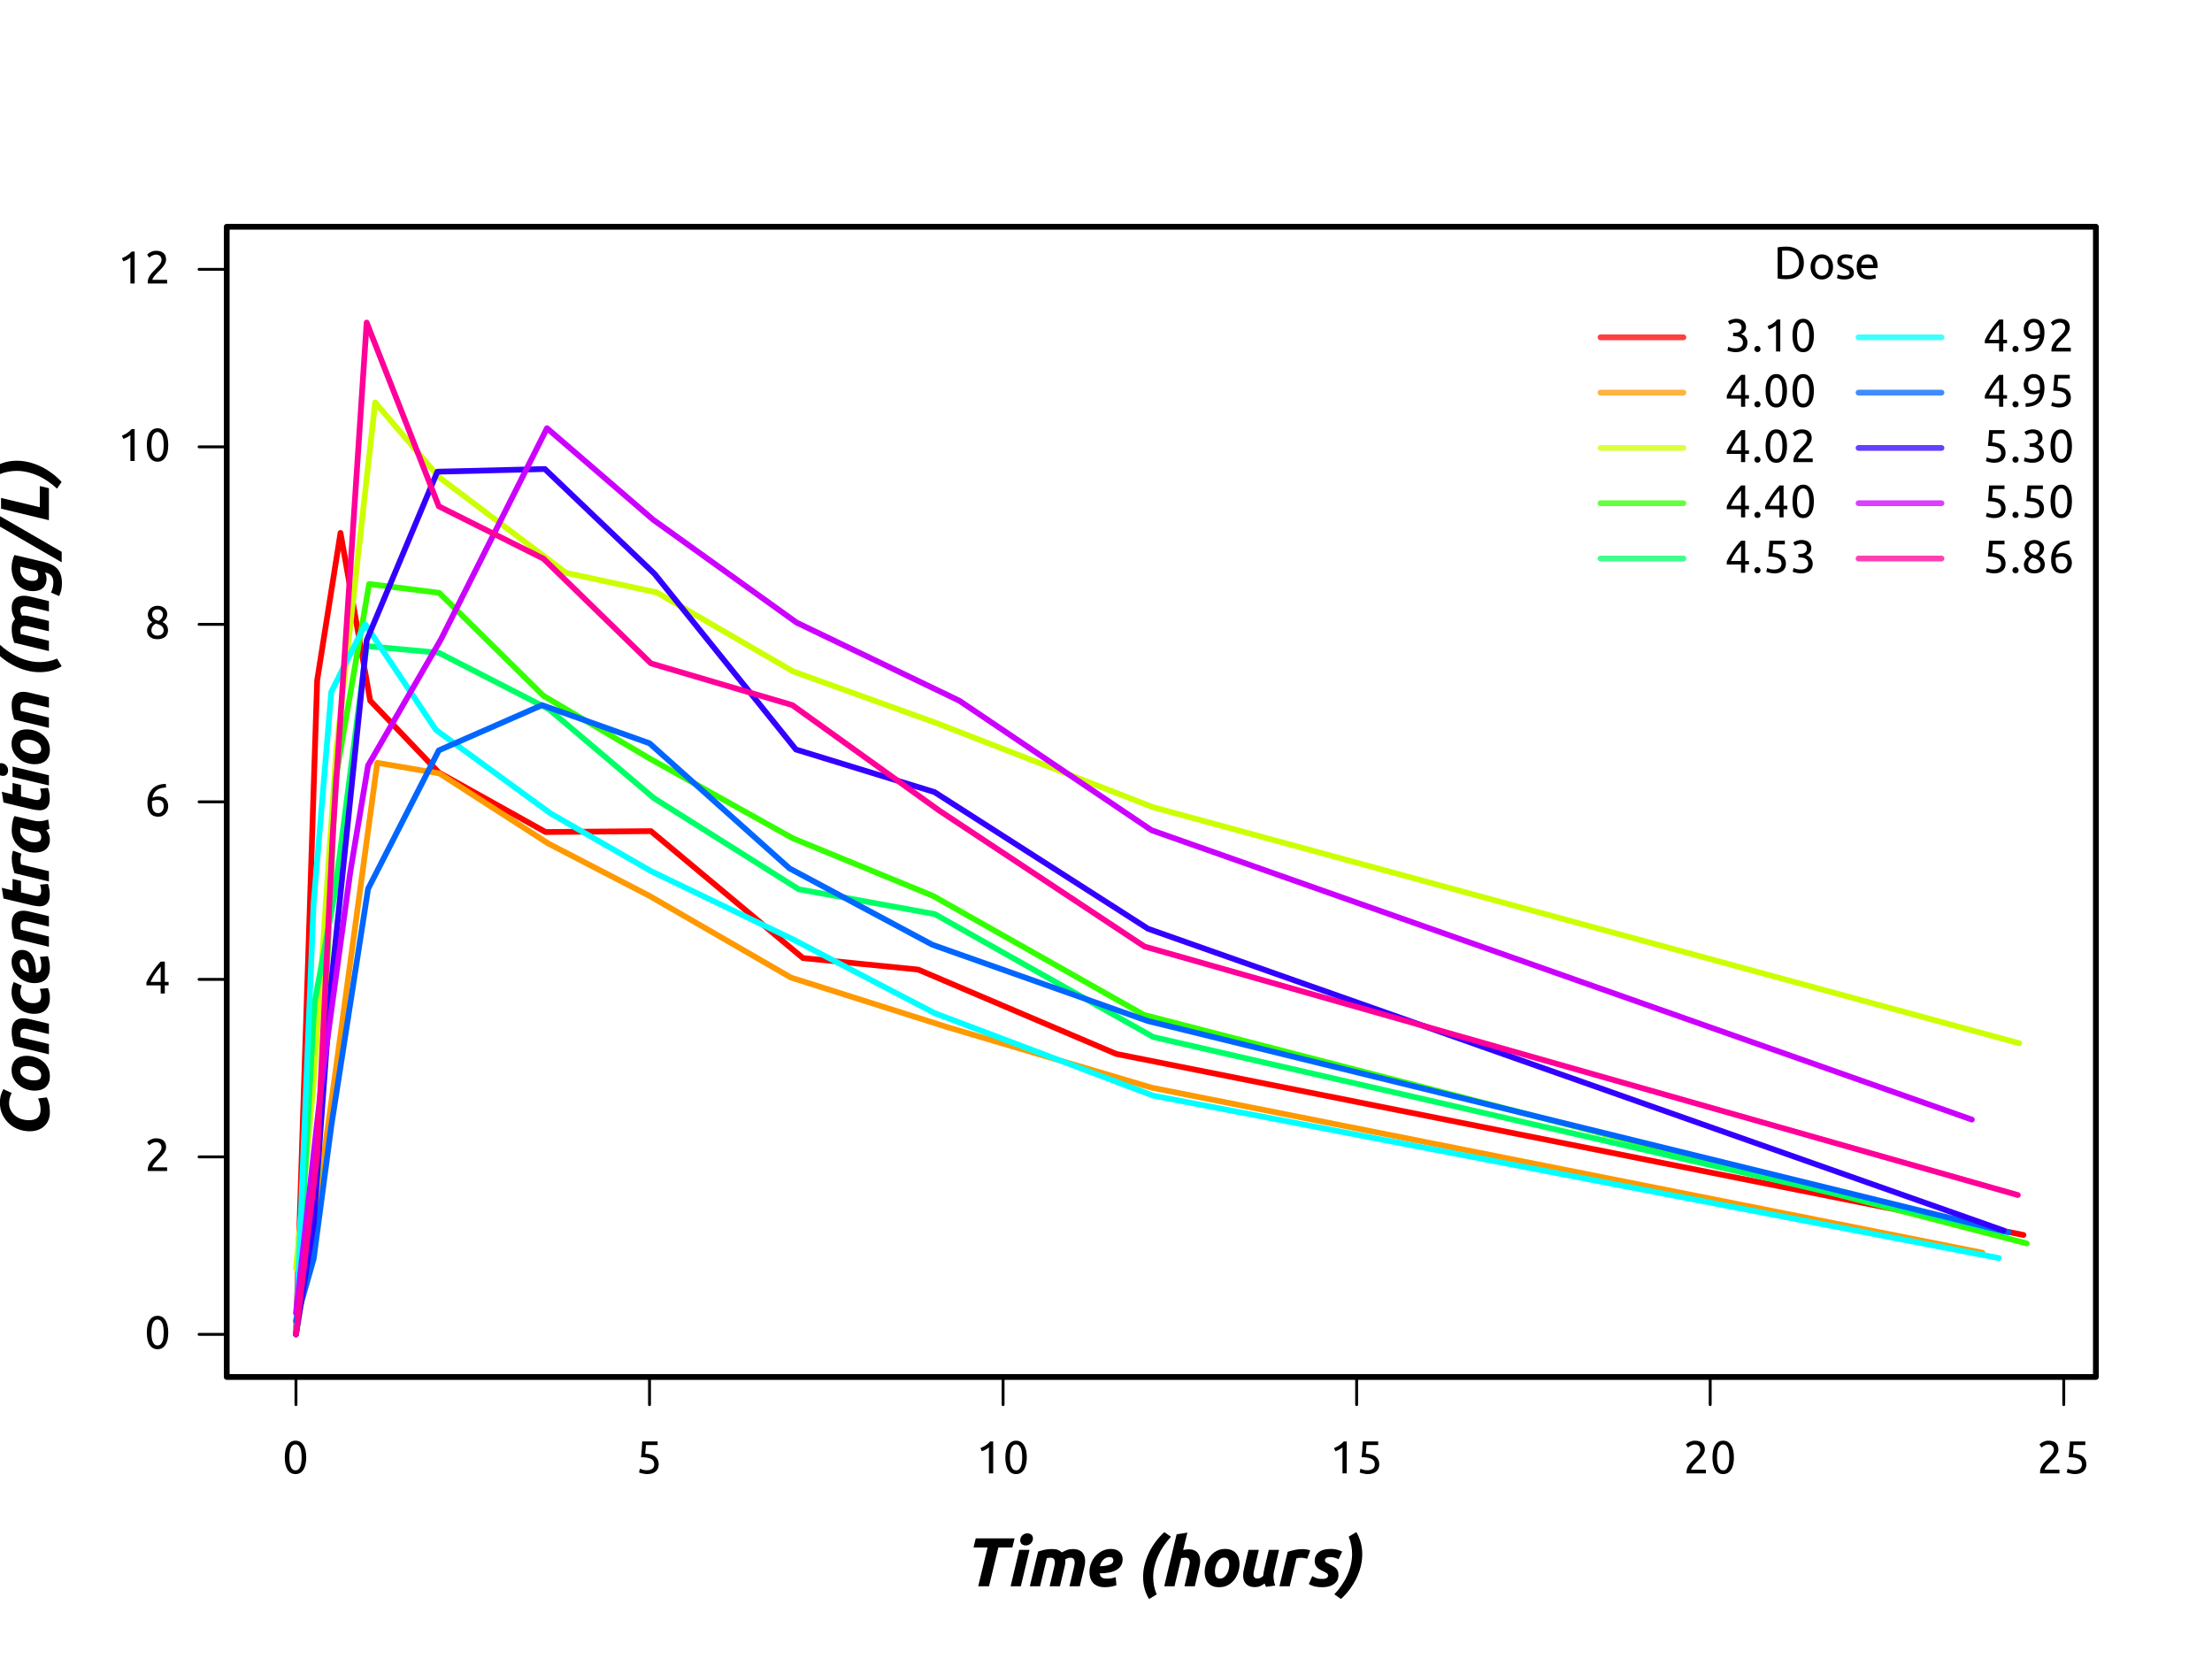 <?xml version="1.0" encoding="UTF-8"?>
<svg xmlns="http://www.w3.org/2000/svg" xmlns:xlink="http://www.w3.org/1999/xlink" width="576pt" height="432pt" viewBox="0 0 576 432" version="1.1">
<defs>
<g>
<symbol overflow="visible" id="glyph0-0">
<path style="stroke:none;" d="M 0.906 0 L 0.906 -13.5 L 8.094 -13.5 L 8.094 0 Z M 7.203 -0.906 L 7.203 -12.594 L 1.797 -12.594 L 1.797 -0.906 Z M 7.203 -0.906 "/>
</symbol>
<symbol overflow="visible" id="glyph0-1">
<path style="stroke:none;" d="M 13.297 -12.469 L 12.719 -10.109 L 9.078 -10.109 L 6.641 0 L 3.828 0 L 6.266 -10.109 L 2.609 -10.109 L 3.188 -12.469 Z M 13.297 -12.469 "/>
</symbol>
<symbol overflow="visible" id="glyph0-2">
<path style="stroke:none;" d="M 3.922 0 L 1.266 0 L 3.516 -9.469 L 6.188 -9.469 Z M 5.219 -10.625 C 4.844 -10.625 4.504 -10.734 4.203 -10.953 C 3.91 -11.172 3.766 -11.508 3.766 -11.969 C 3.766 -12.219 3.812 -12.453 3.906 -12.672 C 4.008 -12.898 4.145 -13.094 4.312 -13.25 C 4.488 -13.414 4.688 -13.547 4.906 -13.641 C 5.125 -13.734 5.359 -13.781 5.609 -13.781 C 5.984 -13.781 6.32 -13.672 6.625 -13.453 C 6.926 -13.234 7.078 -12.895 7.078 -12.438 C 7.078 -12.188 7.023 -11.945 6.922 -11.719 C 6.816 -11.5 6.68 -11.305 6.516 -11.141 C 6.348 -10.984 6.148 -10.859 5.922 -10.766 C 5.703 -10.672 5.469 -10.625 5.219 -10.625 Z M 5.219 -10.625 "/>
</symbol>
<symbol overflow="visible" id="glyph0-3">
<path style="stroke:none;" d="M 3.438 -9.031 C 3.645 -9.094 3.863 -9.16 4.094 -9.234 C 4.332 -9.316 4.598 -9.391 4.891 -9.453 C 5.18 -9.523 5.508 -9.582 5.875 -9.625 C 6.238 -9.664 6.66 -9.688 7.141 -9.688 C 7.723 -9.688 8.203 -9.613 8.578 -9.469 C 8.953 -9.32 9.297 -9.102 9.609 -8.812 C 10.055 -9.07 10.5 -9.281 10.938 -9.438 C 11.375 -9.602 11.883 -9.688 12.469 -9.688 C 13.031 -9.688 13.516 -9.609 13.922 -9.453 C 14.328 -9.305 14.66 -9.094 14.922 -8.812 C 15.18 -8.531 15.367 -8.191 15.484 -7.797 C 15.609 -7.41 15.672 -6.984 15.672 -6.516 C 15.672 -6.297 15.656 -6.066 15.625 -5.828 C 15.602 -5.586 15.562 -5.348 15.5 -5.109 L 14.281 0 L 11.594 0 L 12.781 -5 C 12.812 -5.164 12.848 -5.352 12.891 -5.562 C 12.93 -5.781 12.953 -5.988 12.953 -6.188 C 12.953 -6.531 12.875 -6.82 12.719 -7.062 C 12.562 -7.312 12.258 -7.438 11.812 -7.438 C 11.562 -7.438 11.32 -7.391 11.094 -7.297 C 10.863 -7.203 10.656 -7.109 10.469 -7.016 C 10.5 -6.922 10.516 -6.832 10.516 -6.75 C 10.516 -6.664 10.516 -6.586 10.516 -6.516 C 10.516 -6.297 10.5 -6.066 10.469 -5.828 C 10.438 -5.586 10.391 -5.348 10.328 -5.109 L 9.109 0 L 6.422 0 L 7.609 -5 C 7.648 -5.164 7.691 -5.352 7.734 -5.562 C 7.773 -5.781 7.797 -5.988 7.797 -6.188 C 7.797 -6.531 7.719 -6.82 7.562 -7.062 C 7.406 -7.312 7.098 -7.438 6.641 -7.438 C 6.453 -7.438 6.289 -7.426 6.156 -7.406 C 6.02 -7.383 5.863 -7.359 5.688 -7.328 L 3.938 0 L 1.266 0 Z M 3.438 -9.031 "/>
</symbol>
<symbol overflow="visible" id="glyph0-4">
<path style="stroke:none;" d="M 1.797 -3.703 C 1.797 -4.473 1.93 -5.219 2.203 -5.938 C 2.473 -6.656 2.852 -7.289 3.344 -7.844 C 3.844 -8.406 4.441 -8.859 5.141 -9.203 C 5.836 -9.547 6.613 -9.719 7.469 -9.719 C 7.883 -9.719 8.273 -9.656 8.641 -9.531 C 9.004 -9.414 9.316 -9.242 9.578 -9.016 C 9.848 -8.785 10.055 -8.504 10.203 -8.172 C 10.359 -7.848 10.438 -7.477 10.438 -7.062 C 10.438 -6.383 10.285 -5.812 9.984 -5.344 C 9.691 -4.875 9.273 -4.492 8.734 -4.203 C 8.203 -3.91 7.566 -3.695 6.828 -3.562 C 6.098 -3.426 5.305 -3.359 4.453 -3.359 C 4.535 -2.859 4.719 -2.504 5 -2.297 C 5.281 -2.086 5.727 -1.984 6.344 -1.984 C 6.719 -1.984 7.102 -2.016 7.5 -2.078 C 7.895 -2.141 8.27 -2.238 8.625 -2.375 L 8.812 -0.266 C 8.477 -0.141 8.051 -0.023 7.531 0.078 C 7.008 0.191 6.441 0.25 5.828 0.25 C 5.086 0.25 4.461 0.145 3.953 -0.062 C 3.441 -0.27 3.023 -0.551 2.703 -0.906 C 2.391 -1.27 2.16 -1.691 2.016 -2.172 C 1.867 -2.648 1.797 -3.16 1.797 -3.703 Z M 7.031 -7.594 C 6.426 -7.594 5.891 -7.375 5.422 -6.938 C 4.961 -6.5 4.66 -5.922 4.516 -5.203 C 5.266 -5.223 5.863 -5.285 6.312 -5.391 C 6.77 -5.492 7.125 -5.613 7.375 -5.75 C 7.633 -5.895 7.805 -6.051 7.891 -6.219 C 7.973 -6.395 8.016 -6.566 8.016 -6.734 C 8.016 -7.305 7.688 -7.594 7.031 -7.594 Z M 7.031 -7.594 "/>
</symbol>
<symbol overflow="visible" id="glyph0-5">
<path style="stroke:none;" d=""/>
</symbol>
<symbol overflow="visible" id="glyph0-6">
<path style="stroke:none;" d="M 9.016 -12.891 C 8.328 -12.141 7.703 -11.352 7.141 -10.531 C 6.578 -9.719 6.094 -8.863 5.688 -7.969 C 5.281 -7.082 4.961 -6.164 4.734 -5.219 C 4.504 -4.281 4.391 -3.328 4.391 -2.359 C 4.391 -1.598 4.461 -0.848 4.609 -0.109 C 4.754 0.617 4.984 1.363 5.297 2.125 L 3.312 3.328 C 2.77 2.43 2.375 1.5 2.125 0.531 C 1.883 -0.426 1.766 -1.414 1.766 -2.438 C 1.766 -3.508 1.898 -4.578 2.172 -5.641 C 2.441 -6.711 2.816 -7.75 3.297 -8.75 C 3.785 -9.758 4.367 -10.719 5.047 -11.625 C 5.723 -12.531 6.473 -13.352 7.297 -14.094 Z M 9.016 -12.891 "/>
</symbol>
<symbol overflow="visible" id="glyph0-7">
<path style="stroke:none;" d="M 7.656 -9.625 C 8.164 -9.625 8.609 -9.551 8.984 -9.406 C 9.359 -9.258 9.664 -9.051 9.906 -8.781 C 10.145 -8.508 10.32 -8.188 10.438 -7.812 C 10.562 -7.438 10.625 -7.035 10.625 -6.609 C 10.625 -6.098 10.562 -5.598 10.438 -5.109 L 9.219 0 L 6.531 0 L 7.719 -5 C 7.77 -5.207 7.816 -5.426 7.859 -5.656 C 7.898 -5.883 7.922 -6.098 7.922 -6.297 C 7.922 -6.609 7.836 -6.875 7.672 -7.094 C 7.516 -7.32 7.207 -7.438 6.75 -7.438 C 6.562 -7.438 6.379 -7.422 6.203 -7.391 C 6.023 -7.367 5.852 -7.344 5.688 -7.312 L 3.938 0 L 1.266 0 L 4.5 -13.531 L 7.297 -13.969 L 6.188 -9.453 C 6.426 -9.492 6.672 -9.531 6.922 -9.562 C 7.172 -9.602 7.414 -9.625 7.656 -9.625 Z M 7.656 -9.625 "/>
</symbol>
<symbol overflow="visible" id="glyph0-8">
<path style="stroke:none;" d="M 5.547 0.25 C 4.91 0.25 4.359 0.156 3.891 -0.031 C 3.422 -0.227 3.031 -0.5 2.719 -0.844 C 2.414 -1.195 2.188 -1.609 2.031 -2.078 C 1.875 -2.555 1.797 -3.082 1.797 -3.656 C 1.797 -4.375 1.91 -5.094 2.141 -5.812 C 2.379 -6.531 2.727 -7.176 3.188 -7.75 C 3.645 -8.332 4.203 -8.805 4.859 -9.172 C 5.516 -9.535 6.27 -9.719 7.125 -9.719 C 7.75 -9.719 8.297 -9.617 8.766 -9.422 C 9.242 -9.234 9.633 -8.961 9.938 -8.609 C 10.25 -8.266 10.484 -7.852 10.641 -7.375 C 10.797 -6.906 10.875 -6.383 10.875 -5.812 C 10.875 -5.094 10.758 -4.375 10.531 -3.656 C 10.301 -2.938 9.961 -2.285 9.516 -1.703 C 9.078 -1.129 8.523 -0.66 7.859 -0.297 C 7.191 0.066 6.422 0.25 5.547 0.25 Z M 6.875 -7.453 C 6.477 -7.453 6.129 -7.336 5.828 -7.109 C 5.523 -6.879 5.27 -6.586 5.062 -6.234 C 4.863 -5.891 4.711 -5.508 4.609 -5.094 C 4.516 -4.688 4.469 -4.297 4.469 -3.922 C 4.469 -3.305 4.562 -2.832 4.75 -2.5 C 4.945 -2.176 5.297 -2.016 5.797 -2.016 C 6.191 -2.016 6.539 -2.129 6.844 -2.359 C 7.145 -2.586 7.395 -2.875 7.594 -3.219 C 7.801 -3.57 7.953 -3.953 8.047 -4.359 C 8.148 -4.773 8.203 -5.172 8.203 -5.547 C 8.203 -6.16 8.102 -6.629 7.906 -6.953 C 7.719 -7.285 7.375 -7.453 6.875 -7.453 Z M 6.875 -7.453 "/>
</symbol>
<symbol overflow="visible" id="glyph0-9">
<path style="stroke:none;" d="M 11.172 -9.469 L 9.906 -4.094 C 9.727 -3.406 9.676 -2.711 9.75 -2.016 C 9.82 -1.328 9.961 -0.719 10.172 -0.188 L 7.781 0.156 C 7.645 -0.102 7.516 -0.395 7.391 -0.719 C 7.055 -0.457 6.68 -0.234 6.266 -0.047 C 5.848 0.129 5.379 0.219 4.859 0.219 C 4.148 0.219 3.578 0.086 3.141 -0.172 C 2.703 -0.43 2.375 -0.773 2.156 -1.203 C 1.945 -1.629 1.832 -2.113 1.812 -2.656 C 1.789 -3.207 1.852 -3.773 2 -4.359 L 3.219 -9.469 L 5.906 -9.469 L 4.703 -4.391 C 4.641 -4.129 4.586 -3.859 4.547 -3.578 C 4.504 -3.305 4.5 -3.051 4.531 -2.812 C 4.57 -2.582 4.664 -2.391 4.812 -2.234 C 4.969 -2.086 5.207 -2.016 5.531 -2.016 C 5.801 -2.016 6.051 -2.066 6.281 -2.172 C 6.52 -2.273 6.77 -2.453 7.031 -2.703 C 7.062 -3.004 7.102 -3.316 7.156 -3.641 C 7.207 -3.973 7.266 -4.273 7.328 -4.547 L 8.5 -9.469 Z M 11.172 -9.469 "/>
</symbol>
<symbol overflow="visible" id="glyph0-10">
<path style="stroke:none;" d="M 8.5 -7.156 C 8.258 -7.219 8.02 -7.273 7.781 -7.328 C 7.551 -7.391 7.207 -7.422 6.75 -7.422 C 6.582 -7.422 6.395 -7.406 6.188 -7.375 C 5.988 -7.344 5.82 -7.305 5.688 -7.266 L 3.938 0 L 1.266 0 L 3.422 -8.969 C 3.93 -9.133 4.508 -9.289 5.156 -9.438 C 5.801 -9.594 6.523 -9.672 7.328 -9.672 C 7.629 -9.672 7.961 -9.641 8.328 -9.578 C 8.691 -9.523 9.008 -9.441 9.281 -9.328 Z M 8.5 -7.156 "/>
</symbol>
<symbol overflow="visible" id="glyph0-11">
<path style="stroke:none;" d="M 4.344 -1.906 C 4.945 -1.906 5.363 -1.992 5.594 -2.172 C 5.82 -2.348 5.938 -2.535 5.938 -2.734 C 5.938 -2.867 5.914 -2.984 5.875 -3.078 C 5.832 -3.172 5.766 -3.258 5.672 -3.344 C 5.578 -3.426 5.441 -3.516 5.266 -3.609 C 5.098 -3.703 4.883 -3.805 4.625 -3.922 C 4.32 -4.055 4.039 -4.195 3.781 -4.344 C 3.52 -4.5 3.289 -4.68 3.094 -4.891 C 2.895 -5.098 2.738 -5.336 2.625 -5.609 C 2.508 -5.879 2.453 -6.195 2.453 -6.562 C 2.453 -7.539 2.805 -8.312 3.516 -8.875 C 4.234 -9.438 5.273 -9.719 6.641 -9.719 C 7.285 -9.719 7.859 -9.645 8.359 -9.5 C 8.867 -9.352 9.281 -9.195 9.594 -9.031 L 8.672 -7.031 C 8.422 -7.164 8.098 -7.289 7.703 -7.406 C 7.305 -7.531 6.914 -7.594 6.531 -7.594 C 6.363 -7.594 6.195 -7.582 6.031 -7.562 C 5.875 -7.551 5.723 -7.516 5.578 -7.453 C 5.441 -7.391 5.332 -7.301 5.25 -7.188 C 5.164 -7.082 5.125 -6.941 5.125 -6.766 C 5.125 -6.523 5.219 -6.344 5.406 -6.219 C 5.594 -6.102 5.852 -5.961 6.188 -5.797 C 6.656 -5.566 7.047 -5.352 7.359 -5.156 C 7.672 -4.969 7.922 -4.766 8.109 -4.547 C 8.297 -4.336 8.43 -4.094 8.516 -3.812 C 8.598 -3.539 8.641 -3.219 8.641 -2.844 C 8.641 -2.457 8.555 -2.078 8.391 -1.703 C 8.234 -1.336 7.977 -1.008 7.625 -0.719 C 7.281 -0.426 6.836 -0.191 6.297 -0.016 C 5.754 0.16 5.109 0.25 4.359 0.25 C 3.891 0.25 3.461 0.219 3.078 0.156 C 2.703 0.102 2.367 0.031 2.078 -0.062 C 1.797 -0.156 1.555 -0.25 1.359 -0.344 C 1.16 -0.438 1.008 -0.516 0.906 -0.578 L 1.812 -2.625 C 2.02 -2.508 2.336 -2.359 2.766 -2.172 C 3.203 -1.992 3.727 -1.906 4.344 -1.906 Z M 4.344 -1.906 "/>
</symbol>
<symbol overflow="visible" id="glyph0-12">
<path style="stroke:none;" d="M -0.438 2.109 C 0.25 1.379 0.875 0.602 1.438 -0.219 C 2.008 -1.039 2.5 -1.898 2.906 -2.797 C 3.312 -3.691 3.625 -4.609 3.844 -5.547 C 4.07 -6.492 4.188 -7.453 4.188 -8.422 C 4.188 -9.18 4.113 -9.926 3.969 -10.656 C 3.832 -11.395 3.609 -12.145 3.297 -12.906 L 5.281 -14.109 C 5.812 -13.211 6.203 -12.281 6.453 -11.312 C 6.703 -10.352 6.828 -9.367 6.828 -8.359 C 6.828 -7.273 6.691 -6.195 6.422 -5.125 C 6.148 -4.062 5.77 -3.023 5.281 -2.016 C 4.789 -1.016 4.207 -0.062 3.531 0.844 C 2.852 1.75 2.109 2.57 1.297 3.312 Z M -0.438 2.109 "/>
</symbol>
<symbol overflow="visible" id="glyph1-0">
<path style="stroke:none;" d="M 0 -0.906 L -13.5 -0.906 L -13.5 -8.094 L 0 -8.094 Z M -0.906 -7.203 L -12.594 -7.203 L -12.594 -1.797 L -0.906 -1.797 Z M -0.906 -7.203 "/>
</symbol>
<symbol overflow="visible" id="glyph1-1">
<path style="stroke:none;" d="M -0.547 -11.047 C -0.305 -10.555 -0.113 -10.008 0.031 -9.406 C 0.176 -8.812 0.25 -8.082 0.25 -7.219 C 0.25 -6.477 0.129 -5.797 -0.109 -5.172 C -0.359 -4.555 -0.711 -4.031 -1.172 -3.594 C -1.629 -3.156 -2.18 -2.816 -2.828 -2.578 C -3.484 -2.336 -4.223 -2.219 -5.047 -2.219 C -5.973 -2.219 -6.898 -2.379 -7.828 -2.703 C -8.754 -3.035 -9.578 -3.52 -10.297 -4.156 C -11.023 -4.801 -11.617 -5.586 -12.078 -6.516 C -12.535 -7.453 -12.766 -8.523 -12.766 -9.734 C -12.766 -10.316 -12.695 -10.883 -12.562 -11.438 C -12.426 -12 -12.191 -12.582 -11.859 -13.188 L -9.688 -12.188 C -9.945 -11.688 -10.125 -11.234 -10.219 -10.828 C -10.32 -10.43 -10.375 -10.008 -10.375 -9.562 C -10.375 -8.875 -10.234 -8.254 -9.953 -7.703 C -9.68 -7.16 -9.305 -6.691 -8.828 -6.297 C -8.359 -5.91 -7.812 -5.613 -7.188 -5.406 C -6.562 -5.207 -5.898 -5.109 -5.203 -5.109 C -4.148 -5.109 -3.379 -5.336 -2.891 -5.797 C -2.41 -6.266 -2.172 -6.93 -2.172 -7.797 C -2.172 -8.367 -2.227 -8.895 -2.344 -9.375 C -2.469 -9.863 -2.629 -10.32 -2.828 -10.75 Z M -0.547 -11.047 "/>
</symbol>
<symbol overflow="visible" id="glyph1-2">
<path style="stroke:none;" d="M 0.25 -5.547 C 0.25 -4.91 0.156 -4.359 -0.031 -3.891 C -0.227 -3.422 -0.5 -3.031 -0.844 -2.719 C -1.195 -2.414 -1.609 -2.188 -2.078 -2.031 C -2.555 -1.875 -3.082 -1.797 -3.656 -1.797 C -4.375 -1.797 -5.094 -1.91 -5.812 -2.141 C -6.531 -2.379 -7.176 -2.727 -7.75 -3.188 C -8.332 -3.645 -8.805 -4.203 -9.172 -4.859 C -9.535 -5.516 -9.719 -6.27 -9.719 -7.125 C -9.719 -7.75 -9.617 -8.297 -9.422 -8.766 C -9.234 -9.242 -8.961 -9.633 -8.609 -9.938 C -8.266 -10.25 -7.852 -10.484 -7.375 -10.641 C -6.906 -10.797 -6.383 -10.875 -5.812 -10.875 C -5.094 -10.875 -4.375 -10.758 -3.656 -10.531 C -2.938 -10.301 -2.285 -9.961 -1.703 -9.516 C -1.129 -9.078 -0.66 -8.523 -0.297 -7.859 C 0.066 -7.191 0.25 -6.422 0.25 -5.547 Z M -7.453 -6.875 C -7.453 -6.477 -7.336 -6.129 -7.109 -5.828 C -6.879 -5.523 -6.586 -5.27 -6.234 -5.062 C -5.891 -4.863 -5.508 -4.711 -5.094 -4.609 C -4.688 -4.516 -4.297 -4.469 -3.922 -4.469 C -3.305 -4.469 -2.832 -4.562 -2.5 -4.75 C -2.176 -4.945 -2.016 -5.297 -2.016 -5.797 C -2.016 -6.191 -2.129 -6.539 -2.359 -6.844 C -2.586 -7.145 -2.875 -7.395 -3.219 -7.594 C -3.57 -7.801 -3.953 -7.953 -4.359 -8.047 C -4.773 -8.148 -5.172 -8.203 -5.547 -8.203 C -6.16 -8.203 -6.629 -8.102 -6.953 -7.906 C -7.285 -7.719 -7.453 -7.375 -7.453 -6.875 Z M -7.453 -6.875 "/>
</symbol>
<symbol overflow="visible" id="glyph1-3">
<path style="stroke:none;" d="M -9.031 -3.438 C -9.094 -3.645 -9.16 -3.867 -9.234 -4.109 C -9.316 -4.359 -9.391 -4.633 -9.453 -4.938 C -9.523 -5.25 -9.582 -5.594 -9.625 -5.969 C -9.664 -6.344 -9.688 -6.77 -9.688 -7.25 C -9.688 -8.664 -9.273 -9.641 -8.453 -10.172 C -7.641 -10.703 -6.523 -10.789 -5.109 -10.438 L 0 -9.219 L 0 -6.531 L -5 -7.719 C -5.312 -7.789 -5.613 -7.848 -5.906 -7.891 C -6.207 -7.93 -6.469 -7.926 -6.688 -7.875 C -6.906 -7.832 -7.082 -7.723 -7.219 -7.547 C -7.363 -7.379 -7.438 -7.113 -7.438 -6.75 C -7.438 -6.406 -7.398 -6.051 -7.328 -5.688 L 0 -3.938 L 0 -1.266 Z M -9.031 -3.438 "/>
</symbol>
<symbol overflow="visible" id="glyph1-4">
<path style="stroke:none;" d="M -3.781 -1.797 C -4.594 -1.797 -5.359 -1.926 -6.078 -2.188 C -6.797 -2.457 -7.426 -2.836 -7.969 -3.328 C -8.508 -3.816 -8.938 -4.41 -9.25 -5.109 C -9.562 -5.816 -9.719 -6.602 -9.719 -7.469 C -9.719 -8.008 -9.664 -8.492 -9.562 -8.922 C -9.457 -9.348 -9.32 -9.734 -9.156 -10.078 L -7.078 -9.156 C -7.172 -8.914 -7.254 -8.664 -7.328 -8.406 C -7.41 -8.156 -7.453 -7.844 -7.453 -7.469 C -7.453 -6.57 -7.148 -5.863 -6.547 -5.344 C -5.941 -4.832 -5.113 -4.578 -4.062 -4.578 C -3.457 -4.578 -2.961 -4.707 -2.578 -4.969 C -2.203 -5.227 -2.016 -5.711 -2.016 -6.422 C -2.016 -6.773 -2.051 -7.113 -2.125 -7.438 C -2.195 -7.758 -2.285 -8.047 -2.391 -8.297 L -0.25 -8.5 C -0.113 -8.156 0 -7.781 0.094 -7.375 C 0.195 -6.977 0.25 -6.492 0.25 -5.922 C 0.25 -5.18 0.145 -4.551 -0.062 -4.031 C -0.281 -3.52 -0.57 -3.094 -0.938 -2.75 C -1.312 -2.414 -1.742 -2.172 -2.234 -2.016 C -2.723 -1.867 -3.238 -1.797 -3.781 -1.797 Z M -3.781 -1.797 "/>
</symbol>
<symbol overflow="visible" id="glyph1-5">
<path style="stroke:none;" d="M -3.703 -1.797 C -4.473 -1.797 -5.219 -1.93 -5.938 -2.203 C -6.656 -2.473 -7.289 -2.852 -7.844 -3.344 C -8.406 -3.844 -8.859 -4.441 -9.203 -5.141 C -9.547 -5.836 -9.719 -6.613 -9.719 -7.469 C -9.719 -7.883 -9.656 -8.273 -9.531 -8.641 C -9.414 -9.004 -9.242 -9.316 -9.016 -9.578 C -8.785 -9.848 -8.504 -10.055 -8.172 -10.203 C -7.848 -10.359 -7.477 -10.438 -7.062 -10.438 C -6.383 -10.438 -5.812 -10.285 -5.344 -9.984 C -4.875 -9.691 -4.492 -9.273 -4.203 -8.734 C -3.91 -8.203 -3.695 -7.566 -3.562 -6.828 C -3.426 -6.098 -3.359 -5.305 -3.359 -4.453 C -2.859 -4.535 -2.504 -4.719 -2.297 -5 C -2.086 -5.281 -1.984 -5.727 -1.984 -6.344 C -1.984 -6.719 -2.016 -7.102 -2.078 -7.5 C -2.141 -7.895 -2.238 -8.27 -2.375 -8.625 L -0.266 -8.812 C -0.141 -8.477 -0.023 -8.051 0.078 -7.531 C 0.191 -7.008 0.25 -6.441 0.25 -5.828 C 0.25 -5.086 0.145 -4.461 -0.062 -3.953 C -0.27 -3.441 -0.551 -3.023 -0.906 -2.703 C -1.27 -2.391 -1.691 -2.16 -2.172 -2.016 C -2.648 -1.867 -3.16 -1.797 -3.703 -1.797 Z M -7.594 -7.031 C -7.594 -6.426 -7.375 -5.891 -6.938 -5.422 C -6.5 -4.961 -5.922 -4.66 -5.203 -4.516 C -5.223 -5.266 -5.285 -5.863 -5.391 -6.312 C -5.492 -6.77 -5.613 -7.125 -5.75 -7.375 C -5.895 -7.633 -6.051 -7.805 -6.219 -7.891 C -6.395 -7.973 -6.566 -8.016 -6.734 -8.016 C -7.305 -8.016 -7.594 -7.688 -7.594 -7.031 Z M -7.594 -7.031 "/>
</symbol>
<symbol overflow="visible" id="glyph1-6">
<path style="stroke:none;" d="M -11.828 -3.828 L -12.266 -6.625 L -9.469 -5.938 L -9.469 -8.922 L -7.266 -8.391 L -7.266 -5.422 L -3.953 -4.625 C -3.68 -4.551 -3.426 -4.504 -3.188 -4.484 C -2.945 -4.473 -2.738 -4.504 -2.562 -4.578 C -2.383 -4.66 -2.25 -4.797 -2.156 -4.984 C -2.062 -5.18 -2.016 -5.445 -2.016 -5.781 C -2.016 -6.062 -2.039 -6.336 -2.094 -6.609 C -2.145 -6.879 -2.223 -7.156 -2.328 -7.438 L -0.266 -7.625 C -0.141 -7.27 -0.031 -6.879 0.062 -6.453 C 0.164 -6.035 0.219 -5.539 0.219 -4.969 C 0.219 -4.133 0.098 -3.488 -0.141 -3.031 C -0.391 -2.582 -0.727 -2.258 -1.156 -2.062 C -1.582 -1.875 -2.07 -1.789 -2.625 -1.812 C -3.176 -1.844 -3.758 -1.926 -4.375 -2.062 Z M -11.828 -3.828 "/>
</symbol>
<symbol overflow="visible" id="glyph1-7">
<path style="stroke:none;" d="M -7.156 -8.5 C -7.219 -8.258 -7.273 -8.02 -7.328 -7.781 C -7.391 -7.551 -7.422 -7.207 -7.422 -6.75 C -7.422 -6.582 -7.406 -6.395 -7.375 -6.188 C -7.344 -5.988 -7.305 -5.82 -7.266 -5.688 L 0 -3.938 L 0 -1.266 L -8.969 -3.422 C -9.133 -3.93 -9.289 -4.508 -9.438 -5.156 C -9.594 -5.801 -9.672 -6.523 -9.672 -7.328 C -9.672 -7.629 -9.641 -7.961 -9.578 -8.328 C -9.523 -8.691 -9.441 -9.008 -9.328 -9.281 Z M -7.156 -8.5 "/>
</symbol>
<symbol overflow="visible" id="glyph1-8">
<path style="stroke:none;" d="M -4.094 -10.141 C -3.406 -9.961 -2.711 -9.91 -2.016 -9.984 C -1.328 -10.055 -0.719 -10.195 -0.188 -10.406 L 0.156 -8.016 C 0.02 -7.941 -0.113 -7.875 -0.25 -7.812 C -0.383 -7.75 -0.535 -7.688 -0.703 -7.625 C -0.422 -7.289 -0.191 -6.922 -0.016 -6.516 C 0.16 -6.109 0.25 -5.648 0.25 -5.141 C 0.25 -4.547 0.145 -4.035 -0.062 -3.609 C -0.27 -3.18 -0.551 -2.832 -0.906 -2.562 C -1.258 -2.289 -1.672 -2.094 -2.141 -1.969 C -2.617 -1.852 -3.129 -1.797 -3.672 -1.797 C -4.492 -1.797 -5.27 -1.941 -6 -2.234 C -6.738 -2.535 -7.379 -2.945 -7.922 -3.469 C -8.473 -3.988 -8.906 -4.602 -9.219 -5.312 C -9.531 -6.02 -9.688 -6.785 -9.688 -7.609 C -9.688 -7.723 -9.676 -7.914 -9.656 -8.188 C -9.645 -8.457 -9.617 -8.766 -9.578 -9.109 C -9.535 -9.453 -9.469 -9.816 -9.375 -10.203 C -9.281 -10.586 -9.148 -10.953 -8.984 -11.297 Z M -7.391 -8.266 C -7.422 -8.109 -7.441 -7.969 -7.453 -7.844 C -7.461 -7.719 -7.469 -7.562 -7.469 -7.375 C -7.469 -6.969 -7.363 -6.586 -7.156 -6.234 C -6.957 -5.879 -6.691 -5.566 -6.359 -5.297 C -6.035 -5.035 -5.656 -4.832 -5.219 -4.688 C -4.789 -4.539 -4.344 -4.469 -3.875 -4.469 C -3.289 -4.469 -2.832 -4.562 -2.5 -4.75 C -2.164 -4.945 -2 -5.301 -2 -5.812 C -2 -6.094 -2.051 -6.344 -2.156 -6.562 C -2.27 -6.781 -2.453 -7.016 -2.703 -7.266 C -3.004 -7.297 -3.316 -7.336 -3.641 -7.391 C -3.973 -7.441 -4.273 -7.5 -4.547 -7.562 Z M -7.391 -8.266 "/>
</symbol>
<symbol overflow="visible" id="glyph1-9">
<path style="stroke:none;" d="M 0 -3.922 L 0 -1.266 L -9.469 -3.516 L -9.469 -6.188 Z M -10.625 -5.219 C -10.625 -4.844 -10.734 -4.504 -10.953 -4.203 C -11.172 -3.91 -11.508 -3.766 -11.969 -3.766 C -12.219 -3.766 -12.453 -3.812 -12.672 -3.906 C -12.898 -4.008 -13.094 -4.145 -13.25 -4.312 C -13.414 -4.488 -13.547 -4.688 -13.641 -4.906 C -13.734 -5.125 -13.781 -5.359 -13.781 -5.609 C -13.781 -5.984 -13.672 -6.32 -13.453 -6.625 C -13.234 -6.926 -12.895 -7.078 -12.438 -7.078 C -12.188 -7.078 -11.945 -7.023 -11.719 -6.922 C -11.5 -6.816 -11.305 -6.68 -11.141 -6.516 C -10.984 -6.348 -10.859 -6.148 -10.766 -5.922 C -10.672 -5.703 -10.625 -5.469 -10.625 -5.219 Z M -10.625 -5.219 "/>
</symbol>
<symbol overflow="visible" id="glyph1-10">
<path style="stroke:none;" d=""/>
</symbol>
<symbol overflow="visible" id="glyph1-11">
<path style="stroke:none;" d="M -12.891 -9.016 C -12.141 -8.328 -11.352 -7.703 -10.531 -7.141 C -9.719 -6.578 -8.863 -6.094 -7.969 -5.688 C -7.082 -5.281 -6.164 -4.961 -5.219 -4.734 C -4.281 -4.504 -3.328 -4.391 -2.359 -4.391 C -1.598 -4.391 -0.848 -4.461 -0.109 -4.609 C 0.617 -4.754 1.363 -4.984 2.125 -5.297 L 3.328 -3.312 C 2.43 -2.77 1.5 -2.375 0.531 -2.125 C -0.426 -1.883 -1.414 -1.766 -2.438 -1.766 C -3.508 -1.766 -4.578 -1.898 -5.641 -2.172 C -6.711 -2.441 -7.75 -2.816 -8.75 -3.297 C -9.758 -3.785 -10.719 -4.367 -11.625 -5.047 C -12.531 -5.723 -13.352 -6.473 -14.094 -7.297 Z M -12.891 -9.016 "/>
</symbol>
<symbol overflow="visible" id="glyph1-12">
<path style="stroke:none;" d="M -9.031 -3.438 C -9.094 -3.645 -9.16 -3.863 -9.234 -4.094 C -9.316 -4.332 -9.391 -4.598 -9.453 -4.891 C -9.523 -5.18 -9.582 -5.508 -9.625 -5.875 C -9.664 -6.238 -9.688 -6.66 -9.688 -7.141 C -9.688 -7.723 -9.613 -8.203 -9.469 -8.578 C -9.32 -8.953 -9.102 -9.297 -8.812 -9.609 C -9.07 -10.055 -9.281 -10.5 -9.438 -10.938 C -9.602 -11.375 -9.688 -11.883 -9.688 -12.469 C -9.688 -13.031 -9.609 -13.516 -9.453 -13.922 C -9.305 -14.328 -9.094 -14.66 -8.812 -14.922 C -8.531 -15.18 -8.191 -15.367 -7.797 -15.484 C -7.41 -15.609 -6.984 -15.672 -6.516 -15.672 C -6.297 -15.672 -6.066 -15.656 -5.828 -15.625 C -5.586 -15.602 -5.348 -15.562 -5.109 -15.5 L 0 -14.281 L 0 -11.594 L -5 -12.781 C -5.164 -12.812 -5.352 -12.848 -5.562 -12.891 C -5.781 -12.93 -5.988 -12.953 -6.188 -12.953 C -6.531 -12.953 -6.82 -12.875 -7.062 -12.719 C -7.312 -12.562 -7.438 -12.258 -7.438 -11.812 C -7.438 -11.562 -7.391 -11.32 -7.297 -11.094 C -7.203 -10.863 -7.109 -10.656 -7.016 -10.469 C -6.922 -10.5 -6.832 -10.516 -6.75 -10.516 C -6.664 -10.516 -6.586 -10.516 -6.516 -10.516 C -6.297 -10.516 -6.066 -10.5 -5.828 -10.469 C -5.586 -10.438 -5.348 -10.391 -5.109 -10.328 L 0 -9.109 L 0 -6.422 L -5 -7.609 C -5.164 -7.648 -5.352 -7.691 -5.562 -7.734 C -5.781 -7.773 -5.988 -7.797 -6.188 -7.797 C -6.531 -7.797 -6.82 -7.719 -7.062 -7.562 C -7.312 -7.406 -7.438 -7.098 -7.438 -6.641 C -7.438 -6.453 -7.426 -6.289 -7.406 -6.156 C -7.383 -6.02 -7.359 -5.863 -7.328 -5.688 L 0 -3.938 L 0 -1.266 Z M -9.031 -3.438 "/>
</symbol>
<symbol overflow="visible" id="glyph1-13">
<path style="stroke:none;" d="M -1.188 -9.438 C -0.406 -9.25 0.266 -9.008 0.828 -8.719 C 1.398 -8.426 1.875 -8.062 2.25 -7.625 C 2.633 -7.188 2.922 -6.66 3.109 -6.047 C 3.297 -5.43 3.391 -4.719 3.391 -3.906 C 3.391 -3.145 3.316 -2.504 3.172 -1.984 C 3.035 -1.473 2.863 -1.008 2.656 -0.594 L 0.547 -1.5 C 0.711 -1.863 0.852 -2.25 0.969 -2.656 C 1.094 -3.062 1.156 -3.555 1.156 -4.141 C 1.156 -4.91 0.984 -5.488 0.641 -5.875 C 0.297 -6.27 -0.145 -6.523 -0.688 -6.641 L -1.031 -6.719 C -0.906 -6.477 -0.805 -6.223 -0.734 -5.953 C -0.66 -5.68 -0.625 -5.395 -0.625 -5.094 C -0.625 -4.531 -0.711 -4.047 -0.891 -3.641 C -1.066 -3.234 -1.312 -2.898 -1.625 -2.641 C -1.938 -2.379 -2.301 -2.188 -2.719 -2.062 C -3.145 -1.938 -3.613 -1.875 -4.125 -1.875 C -5.031 -1.875 -5.832 -2.039 -6.531 -2.375 C -7.238 -2.707 -7.828 -3.148 -8.297 -3.703 C -8.766 -4.266 -9.117 -4.91 -9.359 -5.641 C -9.598 -6.367 -9.719 -7.129 -9.719 -7.922 C -9.719 -8.492 -9.656 -9.062 -9.531 -9.625 C -9.414 -10.188 -9.234 -10.738 -8.984 -11.281 Z M -7.391 -8.25 C -7.441 -8.039 -7.469 -7.785 -7.469 -7.484 C -7.469 -7.023 -7.383 -6.613 -7.219 -6.25 C -7.062 -5.895 -6.844 -5.586 -6.562 -5.328 C -6.289 -5.078 -5.957 -4.879 -5.562 -4.734 C -5.176 -4.598 -4.758 -4.531 -4.312 -4.531 C -4.102 -4.531 -3.906 -4.547 -3.719 -4.578 C -3.531 -4.617 -3.367 -4.688 -3.234 -4.781 C -3.098 -4.883 -2.984 -5.02 -2.891 -5.188 C -2.805 -5.352 -2.766 -5.562 -2.766 -5.812 C -2.766 -5.977 -2.797 -6.203 -2.859 -6.484 C -2.922 -6.766 -3.062 -7.02 -3.281 -7.25 Z M -7.391 -8.25 "/>
</symbol>
<symbol overflow="visible" id="glyph1-14">
<path style="stroke:none;" d="M 3.328 -1.109 L 3.328 1.625 L -14.094 -8.453 L -14.094 -11.172 Z M 3.328 -1.109 "/>
</symbol>
<symbol overflow="visible" id="glyph1-15">
<path style="stroke:none;" d="M -2.375 -10.234 L 0 -9.672 L 0 -1.344 L -12.469 -4.344 L -12.469 -7.141 L -2.375 -4.719 Z M -2.375 -10.234 "/>
</symbol>
<symbol overflow="visible" id="glyph1-16">
<path style="stroke:none;" d="M 2.109 0.438 C 1.379 -0.25 0.602 -0.875 -0.219 -1.438 C -1.039 -2.008 -1.898 -2.5 -2.797 -2.906 C -3.691 -3.312 -4.609 -3.625 -5.547 -3.844 C -6.492 -4.07 -7.453 -4.188 -8.422 -4.188 C -9.18 -4.188 -9.926 -4.113 -10.656 -3.969 C -11.395 -3.832 -12.145 -3.609 -12.906 -3.297 L -14.109 -5.281 C -13.211 -5.812 -12.281 -6.203 -11.312 -6.453 C -10.352 -6.703 -9.367 -6.828 -8.359 -6.828 C -7.273 -6.828 -6.195 -6.691 -5.125 -6.422 C -4.062 -6.148 -3.023 -5.77 -2.016 -5.281 C -1.016 -4.789 -0.062 -4.207 0.844 -3.531 C 1.75 -2.852 2.57 -2.109 3.312 -1.297 Z M 2.109 0.438 "/>
</symbol>
<symbol overflow="visible" id="glyph2-0">
<path style="stroke:none;" d="M 0.594 0 L 0.594 -9 L 5.406 -9 L 5.406 0 Z M 4.797 -0.594 L 4.797 -8.406 L 1.203 -8.406 L 1.203 -0.594 Z M 4.797 -0.594 "/>
</symbol>
<symbol overflow="visible" id="glyph2-1">
<path style="stroke:none;" d="M 0.594 -4.156 C 0.594 -5.551 0.836 -6.625 1.328 -7.375 C 1.828 -8.133 2.516 -8.516 3.391 -8.516 C 4.254 -8.516 4.93 -8.133 5.422 -7.375 C 5.922 -6.625 6.172 -5.551 6.172 -4.156 C 6.172 -2.77 5.922 -1.695 5.422 -0.938 C 4.93 -0.188 4.254 0.188 3.391 0.188 C 2.516 0.188 1.828 -0.188 1.328 -0.938 C 0.836 -1.695 0.594 -2.77 0.594 -4.156 Z M 4.984 -4.156 C 4.984 -4.613 4.957 -5.047 4.906 -5.453 C 4.863 -5.867 4.781 -6.227 4.656 -6.531 C 4.531 -6.832 4.363 -7.07 4.156 -7.25 C 3.945 -7.438 3.691 -7.531 3.391 -7.531 C 3.078 -7.531 2.816 -7.438 2.609 -7.25 C 2.398 -7.07 2.234 -6.832 2.109 -6.531 C 1.992 -6.227 1.91 -5.867 1.859 -5.453 C 1.805 -5.047 1.781 -4.613 1.781 -4.156 C 1.781 -3.707 1.805 -3.273 1.859 -2.859 C 1.91 -2.453 1.992 -2.098 2.109 -1.797 C 2.234 -1.492 2.398 -1.25 2.609 -1.062 C 2.816 -0.883 3.078 -0.797 3.391 -0.797 C 3.691 -0.797 3.945 -0.883 4.156 -1.062 C 4.363 -1.25 4.531 -1.492 4.656 -1.797 C 4.781 -2.098 4.863 -2.453 4.906 -2.859 C 4.957 -3.273 4.984 -3.707 4.984 -4.156 Z M 4.984 -4.156 "/>
</symbol>
<symbol overflow="visible" id="glyph2-2">
<path style="stroke:none;" d="M 2.391 -5.109 C 3.598 -5.066 4.484 -4.801 5.047 -4.312 C 5.609 -3.832 5.891 -3.18 5.891 -2.359 C 5.891 -1.992 5.828 -1.656 5.703 -1.344 C 5.578 -1.031 5.391 -0.758 5.141 -0.531 C 4.891 -0.312 4.57 -0.133 4.188 0 C 3.801 0.125 3.344 0.188 2.812 0.188 C 2.613 0.188 2.406 0.164 2.188 0.125 C 1.969 0.094 1.766 0.051 1.578 0 C 1.398 -0.039 1.238 -0.082 1.094 -0.125 C 0.945 -0.176 0.844 -0.219 0.781 -0.25 L 1 -1.219 C 1.133 -1.156 1.352 -1.07 1.656 -0.969 C 1.969 -0.863 2.348 -0.812 2.797 -0.812 C 3.16 -0.812 3.461 -0.852 3.703 -0.938 C 3.941 -1.02 4.141 -1.129 4.297 -1.266 C 4.453 -1.398 4.562 -1.555 4.625 -1.734 C 4.695 -1.91 4.734 -2.098 4.734 -2.297 C 4.734 -2.609 4.68 -2.879 4.578 -3.109 C 4.473 -3.348 4.285 -3.547 4.016 -3.703 C 3.754 -3.867 3.398 -3.992 2.953 -4.078 C 2.516 -4.16 1.961 -4.203 1.297 -4.203 C 1.348 -4.586 1.383 -4.953 1.406 -5.297 C 1.438 -5.641 1.461 -5.973 1.484 -6.297 C 1.516 -6.629 1.535 -6.957 1.547 -7.281 C 1.566 -7.613 1.582 -7.957 1.594 -8.312 L 5.609 -8.312 L 5.609 -7.375 L 2.562 -7.375 C 2.562 -7.25 2.551 -7.082 2.531 -6.875 C 2.52 -6.676 2.504 -6.469 2.484 -6.25 C 2.461 -6.031 2.441 -5.816 2.422 -5.609 C 2.41 -5.398 2.398 -5.234 2.391 -5.109 Z M 2.391 -5.109 "/>
</symbol>
<symbol overflow="visible" id="glyph2-3">
<path style="stroke:none;" d="M 1.109 -6.594 C 1.566 -6.77 2.008 -6.992 2.438 -7.266 C 2.875 -7.547 3.273 -7.895 3.641 -8.312 L 4.422 -8.312 L 4.422 0 L 3.312 0 L 3.312 -6.766 C 3.219 -6.68 3.098 -6.586 2.953 -6.484 C 2.816 -6.391 2.664 -6.297 2.5 -6.203 C 2.332 -6.117 2.16 -6.035 1.984 -5.953 C 1.805 -5.879 1.633 -5.816 1.469 -5.766 Z M 1.109 -6.594 "/>
</symbol>
<symbol overflow="visible" id="glyph2-4">
<path style="stroke:none;" d="M 5.609 -6.188 C 5.609 -5.906 5.547 -5.629 5.422 -5.359 C 5.305 -5.086 5.156 -4.82 4.969 -4.562 C 4.781 -4.301 4.562 -4.047 4.312 -3.797 C 4.07 -3.547 3.832 -3.301 3.594 -3.062 C 3.457 -2.926 3.301 -2.766 3.125 -2.578 C 2.945 -2.391 2.773 -2.195 2.609 -2 C 2.453 -1.801 2.316 -1.609 2.203 -1.422 C 2.098 -1.242 2.047 -1.086 2.047 -0.953 L 5.875 -0.953 L 5.875 0 L 0.844 0 C 0.832 -0.051 0.828 -0.098 0.828 -0.141 C 0.828 -0.191 0.828 -0.238 0.828 -0.281 C 0.828 -0.656 0.891 -1.004 1.016 -1.328 C 1.141 -1.648 1.301 -1.953 1.5 -2.234 C 1.695 -2.523 1.922 -2.797 2.172 -3.047 C 2.422 -3.305 2.664 -3.555 2.906 -3.797 C 3.102 -3.992 3.289 -4.188 3.469 -4.375 C 3.656 -4.562 3.816 -4.75 3.953 -4.938 C 4.086 -5.125 4.195 -5.316 4.281 -5.516 C 4.375 -5.711 4.422 -5.926 4.422 -6.156 C 4.422 -6.395 4.379 -6.598 4.297 -6.766 C 4.223 -6.93 4.117 -7.07 3.984 -7.188 C 3.859 -7.301 3.707 -7.383 3.531 -7.438 C 3.363 -7.488 3.188 -7.516 3 -7.516 C 2.77 -7.516 2.555 -7.477 2.359 -7.406 C 2.172 -7.344 2 -7.27 1.844 -7.188 C 1.695 -7.102 1.57 -7.016 1.469 -6.922 C 1.363 -6.836 1.281 -6.77 1.219 -6.719 L 0.672 -7.516 C 0.742 -7.586 0.852 -7.68 1 -7.797 C 1.145 -7.922 1.316 -8.035 1.516 -8.141 C 1.711 -8.242 1.938 -8.332 2.188 -8.406 C 2.438 -8.477 2.703 -8.516 2.984 -8.516 C 3.859 -8.516 4.516 -8.312 4.953 -7.906 C 5.391 -7.5 5.609 -6.926 5.609 -6.188 Z M 5.609 -6.188 "/>
</symbol>
<symbol overflow="visible" id="glyph2-5">
<path style="stroke:none;" d="M 0.484 -2.875 C 0.629 -3.227 0.832 -3.641 1.094 -4.109 C 1.363 -4.578 1.664 -5.055 2 -5.547 C 2.332 -6.047 2.688 -6.535 3.062 -7.016 C 3.445 -7.492 3.832 -7.926 4.219 -8.312 L 5.281 -8.312 L 5.281 -3.031 L 6.266 -3.031 L 6.266 -2.125 L 5.281 -2.125 L 5.281 0 L 4.203 0 L 4.203 -2.125 L 0.484 -2.125 Z M 4.203 -7 C 3.961 -6.738 3.719 -6.445 3.469 -6.125 C 3.227 -5.812 2.988 -5.484 2.75 -5.141 C 2.52 -4.797 2.301 -4.441 2.094 -4.078 C 1.895 -3.723 1.719 -3.375 1.562 -3.031 L 4.203 -3.031 Z M 4.203 -7 "/>
</symbol>
<symbol overflow="visible" id="glyph2-6">
<path style="stroke:none;" d="M 0.75 -3.344 C 0.75 -4.145 0.859 -4.852 1.078 -5.469 C 1.305 -6.094 1.625 -6.617 2.031 -7.047 C 2.445 -7.473 2.945 -7.797 3.531 -8.016 C 4.125 -8.234 4.789 -8.348 5.531 -8.359 L 5.609 -7.422 C 5.141 -7.41 4.711 -7.352 4.328 -7.25 C 3.941 -7.156 3.594 -7.004 3.281 -6.797 C 2.977 -6.586 2.723 -6.316 2.516 -5.984 C 2.305 -5.66 2.148 -5.254 2.047 -4.766 C 2.254 -4.859 2.488 -4.938 2.75 -5 C 3.008 -5.062 3.281 -5.094 3.562 -5.094 C 4.031 -5.094 4.426 -5.02 4.75 -4.875 C 5.082 -4.738 5.352 -4.551 5.562 -4.312 C 5.77 -4.07 5.922 -3.797 6.016 -3.484 C 6.109 -3.18 6.156 -2.863 6.156 -2.531 C 6.156 -2.227 6.102 -1.914 6 -1.594 C 5.895 -1.27 5.734 -0.977 5.516 -0.719 C 5.305 -0.457 5.035 -0.238 4.703 -0.062 C 4.379 0.102 3.992 0.188 3.547 0.188 C 2.641 0.188 1.945 -0.125 1.469 -0.75 C 0.988 -1.375 0.75 -2.238 0.75 -3.344 Z M 3.438 -4.188 C 3.164 -4.188 2.906 -4.16 2.656 -4.109 C 2.414 -4.055 2.176 -3.977 1.938 -3.875 C 1.938 -3.789 1.93 -3.703 1.922 -3.609 C 1.922 -3.516 1.922 -3.426 1.922 -3.344 C 1.922 -2.988 1.941 -2.656 1.984 -2.344 C 2.035 -2.031 2.125 -1.754 2.25 -1.516 C 2.375 -1.273 2.539 -1.086 2.75 -0.953 C 2.957 -0.816 3.223 -0.75 3.547 -0.75 C 3.805 -0.75 4.023 -0.801 4.203 -0.906 C 4.391 -1.02 4.539 -1.164 4.656 -1.344 C 4.781 -1.52 4.867 -1.707 4.922 -1.906 C 4.973 -2.113 5 -2.316 5 -2.516 C 5 -3.055 4.867 -3.469 4.609 -3.75 C 4.348 -4.039 3.957 -4.188 3.438 -4.188 Z M 3.438 -4.188 "/>
</symbol>
<symbol overflow="visible" id="glyph2-7">
<path style="stroke:none;" d="M 6.109 -2.156 C 6.109 -1.82 6.051 -1.508 5.938 -1.219 C 5.82 -0.938 5.648 -0.691 5.422 -0.484 C 5.191 -0.273 4.906 -0.113 4.562 0 C 4.219 0.125 3.82 0.188 3.375 0.188 C 2.852 0.188 2.414 0.113 2.062 -0.031 C 1.719 -0.188 1.441 -0.375 1.234 -0.594 C 1.023 -0.82 0.875 -1.066 0.781 -1.328 C 0.695 -1.598 0.656 -1.852 0.656 -2.094 C 0.656 -2.332 0.691 -2.555 0.766 -2.766 C 0.848 -2.973 0.953 -3.172 1.078 -3.359 C 1.203 -3.547 1.344 -3.711 1.5 -3.859 C 1.664 -4.004 1.844 -4.133 2.031 -4.25 C 1.25 -4.695 0.859 -5.359 0.859 -6.234 C 0.859 -6.535 0.914 -6.82 1.031 -7.094 C 1.156 -7.375 1.328 -7.617 1.547 -7.828 C 1.766 -8.035 2.031 -8.203 2.344 -8.328 C 2.656 -8.453 3.004 -8.516 3.391 -8.516 C 3.836 -8.516 4.219 -8.441 4.531 -8.297 C 4.852 -8.16 5.113 -7.988 5.312 -7.781 C 5.52 -7.57 5.672 -7.336 5.766 -7.078 C 5.859 -6.828 5.906 -6.582 5.906 -6.344 C 5.906 -6.102 5.867 -5.879 5.797 -5.672 C 5.734 -5.473 5.645 -5.285 5.531 -5.109 C 5.414 -4.93 5.281 -4.773 5.125 -4.641 C 4.977 -4.504 4.828 -4.383 4.672 -4.281 C 5.609 -3.832 6.086 -3.125 6.109 -2.156 Z M 1.781 -2.094 C 1.781 -1.945 1.805 -1.797 1.859 -1.641 C 1.91 -1.484 2 -1.336 2.125 -1.203 C 2.258 -1.078 2.426 -0.969 2.625 -0.875 C 2.82 -0.789 3.078 -0.75 3.391 -0.75 C 3.66 -0.75 3.895 -0.785 4.094 -0.859 C 4.301 -0.941 4.469 -1.047 4.594 -1.172 C 4.719 -1.297 4.812 -1.438 4.875 -1.594 C 4.945 -1.758 4.984 -1.926 4.984 -2.094 C 4.984 -2.344 4.93 -2.562 4.828 -2.75 C 4.734 -2.945 4.598 -3.117 4.422 -3.266 C 4.242 -3.41 4.023 -3.531 3.766 -3.625 C 3.516 -3.727 3.234 -3.816 2.922 -3.891 C 2.555 -3.691 2.273 -3.441 2.078 -3.141 C 1.879 -2.848 1.781 -2.5 1.781 -2.094 Z M 4.781 -6.344 C 4.781 -6.469 4.754 -6.598 4.703 -6.734 C 4.648 -6.879 4.566 -7.016 4.453 -7.141 C 4.348 -7.266 4.207 -7.367 4.031 -7.453 C 3.852 -7.535 3.641 -7.578 3.391 -7.578 C 3.129 -7.578 2.906 -7.535 2.719 -7.453 C 2.539 -7.379 2.395 -7.281 2.281 -7.156 C 2.176 -7.031 2.098 -6.895 2.047 -6.75 C 1.992 -6.602 1.969 -6.457 1.969 -6.312 C 1.969 -6.133 2 -5.957 2.062 -5.781 C 2.125 -5.602 2.223 -5.438 2.359 -5.281 C 2.492 -5.133 2.672 -5 2.891 -4.875 C 3.117 -4.758 3.383 -4.664 3.688 -4.594 C 4.02 -4.789 4.285 -5.023 4.484 -5.297 C 4.68 -5.566 4.781 -5.914 4.781 -6.344 Z M 4.781 -6.344 "/>
</symbol>
<symbol overflow="visible" id="glyph2-8">
<path style="stroke:none;" d="M 7.859 -4.156 C 7.859 -3.438 7.742 -2.812 7.516 -2.281 C 7.297 -1.75 6.984 -1.305 6.578 -0.953 C 6.172 -0.609 5.68 -0.348 5.109 -0.172 C 4.547 -0.004 3.922 0.078 3.234 0.078 C 2.898 0.078 2.531 0.062 2.125 0.031 C 1.727 0 1.363 -0.051 1.031 -0.125 L 1.031 -8.203 C 1.363 -8.273 1.727 -8.328 2.125 -8.359 C 2.531 -8.391 2.898 -8.406 3.234 -8.406 C 3.922 -8.406 4.547 -8.316 5.109 -8.141 C 5.68 -7.973 6.172 -7.711 6.578 -7.359 C 6.984 -7.016 7.297 -6.578 7.516 -6.047 C 7.742 -5.516 7.859 -4.883 7.859 -4.156 Z M 3.344 -0.953 C 4.438 -0.953 5.254 -1.234 5.797 -1.797 C 6.348 -2.359 6.625 -3.145 6.625 -4.156 C 6.625 -5.176 6.348 -5.969 5.797 -6.531 C 5.254 -7.094 4.438 -7.375 3.344 -7.375 C 3.008 -7.375 2.75 -7.367 2.562 -7.359 C 2.383 -7.359 2.266 -7.352 2.203 -7.344 L 2.203 -0.984 C 2.266 -0.973 2.383 -0.961 2.562 -0.953 C 2.75 -0.953 3.008 -0.953 3.344 -0.953 Z M 3.344 -0.953 "/>
</symbol>
<symbol overflow="visible" id="glyph2-9">
<path style="stroke:none;" d="M 6.469 -3.125 C 6.469 -2.625 6.395 -2.172 6.25 -1.766 C 6.102 -1.367 5.898 -1.023 5.641 -0.734 C 5.379 -0.453 5.066 -0.234 4.703 -0.078 C 4.348 0.078 3.961 0.156 3.547 0.156 C 3.117 0.156 2.723 0.078 2.359 -0.078 C 2.004 -0.234 1.695 -0.453 1.438 -0.734 C 1.176 -1.023 0.973 -1.367 0.828 -1.766 C 0.68 -2.172 0.609 -2.625 0.609 -3.125 C 0.609 -3.613 0.68 -4.055 0.828 -4.453 C 0.973 -4.859 1.176 -5.203 1.438 -5.484 C 1.695 -5.773 2.004 -6 2.359 -6.156 C 2.723 -6.312 3.117 -6.391 3.547 -6.391 C 3.961 -6.391 4.348 -6.312 4.703 -6.156 C 5.066 -6 5.379 -5.773 5.641 -5.484 C 5.898 -5.203 6.102 -4.859 6.25 -4.453 C 6.395 -4.055 6.469 -3.613 6.469 -3.125 Z M 5.297 -3.125 C 5.297 -3.82 5.141 -4.375 4.828 -4.781 C 4.516 -5.195 4.086 -5.406 3.547 -5.406 C 2.992 -5.406 2.562 -5.195 2.25 -4.781 C 1.938 -4.375 1.781 -3.82 1.781 -3.125 C 1.781 -2.414 1.938 -1.852 2.25 -1.438 C 2.562 -1.031 2.992 -0.828 3.547 -0.828 C 4.086 -0.828 4.516 -1.031 4.828 -1.438 C 5.141 -1.852 5.297 -2.414 5.297 -3.125 Z M 5.297 -3.125 "/>
</symbol>
<symbol overflow="visible" id="glyph2-10">
<path style="stroke:none;" d="M 2.406 -0.797 C 2.863 -0.797 3.203 -0.852 3.422 -0.969 C 3.641 -1.094 3.75 -1.289 3.75 -1.562 C 3.75 -1.832 3.641 -2.047 3.422 -2.203 C 3.211 -2.367 2.859 -2.551 2.359 -2.75 C 2.117 -2.844 1.891 -2.938 1.672 -3.031 C 1.453 -3.133 1.258 -3.254 1.094 -3.391 C 0.938 -3.523 0.812 -3.688 0.719 -3.875 C 0.625 -4.07 0.578 -4.312 0.578 -4.594 C 0.578 -5.145 0.781 -5.582 1.188 -5.906 C 1.594 -6.227 2.148 -6.391 2.859 -6.391 C 3.035 -6.391 3.207 -6.379 3.375 -6.359 C 3.551 -6.348 3.719 -6.328 3.875 -6.297 C 4.031 -6.266 4.164 -6.234 4.281 -6.203 C 4.395 -6.172 4.484 -6.145 4.547 -6.125 L 4.344 -5.156 C 4.219 -5.219 4.023 -5.281 3.766 -5.344 C 3.516 -5.414 3.211 -5.453 2.859 -5.453 C 2.547 -5.453 2.27 -5.391 2.031 -5.266 C 1.801 -5.148 1.688 -4.957 1.688 -4.688 C 1.688 -4.551 1.711 -4.43 1.766 -4.328 C 1.816 -4.223 1.895 -4.129 2 -4.047 C 2.113 -3.961 2.25 -3.883 2.406 -3.812 C 2.57 -3.738 2.766 -3.664 2.984 -3.594 C 3.285 -3.477 3.551 -3.363 3.781 -3.25 C 4.008 -3.145 4.207 -3.02 4.375 -2.875 C 4.539 -2.727 4.664 -2.551 4.75 -2.344 C 4.844 -2.145 4.891 -1.898 4.891 -1.609 C 4.891 -1.035 4.672 -0.598 4.234 -0.297 C 3.805 -0.004 3.195 0.141 2.406 0.141 C 1.852 0.141 1.422 0.094 1.109 0 C 0.797 -0.082 0.586 -0.148 0.484 -0.203 L 0.688 -1.156 C 0.812 -1.113 1.016 -1.039 1.297 -0.938 C 1.578 -0.844 1.945 -0.797 2.406 -0.797 Z M 2.406 -0.797 "/>
</symbol>
<symbol overflow="visible" id="glyph2-11">
<path style="stroke:none;" d="M 0.609 -3.109 C 0.609 -3.66 0.688 -4.141 0.844 -4.547 C 1.008 -4.961 1.223 -5.305 1.484 -5.578 C 1.754 -5.848 2.062 -6.051 2.406 -6.188 C 2.75 -6.32 3.098 -6.391 3.453 -6.391 C 4.297 -6.391 4.941 -6.129 5.391 -5.609 C 5.836 -5.086 6.062 -4.289 6.062 -3.219 C 6.062 -3.164 6.062 -3.102 6.062 -3.031 C 6.062 -2.957 6.055 -2.883 6.047 -2.812 L 1.781 -2.812 C 1.82 -2.164 2.004 -1.676 2.328 -1.344 C 2.66 -1.008 3.176 -0.844 3.875 -0.844 C 4.27 -0.844 4.598 -0.875 4.859 -0.938 C 5.129 -1.008 5.332 -1.078 5.469 -1.141 L 5.625 -0.203 C 5.488 -0.129 5.25 -0.055 4.906 0.016 C 4.57 0.098 4.188 0.141 3.75 0.141 C 3.207 0.141 2.738 0.062 2.344 -0.094 C 1.945 -0.258 1.617 -0.488 1.359 -0.781 C 1.109 -1.07 0.922 -1.414 0.797 -1.812 C 0.672 -2.207 0.609 -2.641 0.609 -3.109 Z M 4.891 -3.719 C 4.898 -4.219 4.773 -4.629 4.516 -4.953 C 4.254 -5.285 3.895 -5.453 3.438 -5.453 C 3.188 -5.453 2.961 -5.398 2.766 -5.297 C 2.566 -5.191 2.398 -5.062 2.266 -4.906 C 2.129 -4.75 2.023 -4.566 1.953 -4.359 C 1.879 -4.148 1.828 -3.938 1.797 -3.719 Z M 4.891 -3.719 "/>
</symbol>
<symbol overflow="visible" id="glyph2-12">
<path style="stroke:none;" d="M 2.719 -0.812 C 3.426 -0.812 3.93 -0.953 4.234 -1.234 C 4.547 -1.516 4.703 -1.891 4.703 -2.359 C 4.703 -2.66 4.633 -2.914 4.5 -3.125 C 4.375 -3.332 4.207 -3.5 4 -3.625 C 3.801 -3.75 3.562 -3.836 3.281 -3.891 C 3.008 -3.941 2.727 -3.969 2.438 -3.969 L 2.141 -3.969 L 2.141 -4.891 L 2.547 -4.891 C 2.742 -4.891 2.945 -4.906 3.156 -4.938 C 3.375 -4.977 3.57 -5.051 3.75 -5.156 C 3.926 -5.258 4.066 -5.398 4.172 -5.578 C 4.285 -5.766 4.344 -5.992 4.344 -6.266 C 4.344 -6.484 4.301 -6.672 4.219 -6.828 C 4.145 -6.992 4.039 -7.129 3.906 -7.234 C 3.77 -7.336 3.613 -7.41 3.438 -7.453 C 3.27 -7.504 3.094 -7.531 2.906 -7.531 C 2.52 -7.531 2.191 -7.473 1.922 -7.359 C 1.66 -7.242 1.438 -7.129 1.25 -7.016 L 0.812 -7.859 C 0.906 -7.922 1.023 -7.988 1.172 -8.062 C 1.328 -8.145 1.492 -8.219 1.672 -8.281 C 1.859 -8.344 2.055 -8.395 2.266 -8.438 C 2.484 -8.488 2.707 -8.516 2.938 -8.516 C 3.375 -8.516 3.754 -8.457 4.078 -8.344 C 4.398 -8.238 4.664 -8.086 4.875 -7.891 C 5.082 -7.691 5.238 -7.457 5.344 -7.188 C 5.445 -6.926 5.5 -6.641 5.5 -6.328 C 5.5 -5.891 5.375 -5.516 5.125 -5.203 C 4.875 -4.898 4.57 -4.672 4.219 -4.516 C 4.438 -4.453 4.645 -4.359 4.844 -4.234 C 5.039 -4.117 5.211 -3.969 5.359 -3.781 C 5.516 -3.594 5.641 -3.379 5.734 -3.141 C 5.828 -2.898 5.875 -2.633 5.875 -2.344 C 5.875 -1.977 5.812 -1.641 5.688 -1.328 C 5.562 -1.023 5.367 -0.758 5.109 -0.531 C 4.848 -0.312 4.52 -0.133 4.125 0 C 3.738 0.125 3.273 0.188 2.734 0.188 C 2.523 0.188 2.312 0.164 2.094 0.125 C 1.875 0.094 1.664 0.051 1.469 0 C 1.281 -0.039 1.113 -0.082 0.969 -0.125 C 0.82 -0.176 0.719 -0.219 0.656 -0.25 L 0.875 -1.219 C 1.008 -1.156 1.234 -1.07 1.547 -0.969 C 1.867 -0.863 2.258 -0.812 2.719 -0.812 Z M 2.719 -0.812 "/>
</symbol>
<symbol overflow="visible" id="glyph2-13">
<path style="stroke:none;" d="M 2.281 -0.641 C 2.281 -0.43 2.207 -0.242 2.062 -0.078 C 1.914 0.078 1.719 0.156 1.469 0.156 C 1.227 0.156 1.035 0.078 0.891 -0.078 C 0.742 -0.242 0.672 -0.43 0.672 -0.641 C 0.672 -0.859 0.742 -1.047 0.891 -1.203 C 1.035 -1.367 1.227 -1.453 1.469 -1.453 C 1.719 -1.453 1.914 -1.367 2.062 -1.203 C 2.207 -1.047 2.281 -0.859 2.281 -0.641 Z M 2.281 -0.641 "/>
</symbol>
<symbol overflow="visible" id="glyph2-14">
<path style="stroke:none;" d="M 6.016 -4.984 C 6.016 -3.336 5.602 -2.094 4.781 -1.25 C 3.957 -0.406 2.738 0.02 1.125 0.031 L 1.094 -0.906 C 1.594 -0.906 2.047 -0.953 2.453 -1.047 C 2.859 -1.148 3.211 -1.305 3.516 -1.516 C 3.816 -1.734 4.066 -2.008 4.266 -2.344 C 4.473 -2.676 4.629 -3.086 4.734 -3.578 C 4.523 -3.484 4.285 -3.406 4.016 -3.344 C 3.754 -3.281 3.484 -3.25 3.203 -3.25 C 2.734 -3.25 2.332 -3.316 2 -3.453 C 1.676 -3.598 1.41 -3.785 1.203 -4.016 C 0.992 -4.254 0.844 -4.523 0.75 -4.828 C 0.656 -5.141 0.609 -5.469 0.609 -5.812 C 0.609 -6.102 0.66 -6.41 0.766 -6.734 C 0.867 -7.055 1.023 -7.348 1.234 -7.609 C 1.453 -7.867 1.723 -8.082 2.047 -8.25 C 2.379 -8.426 2.77 -8.516 3.219 -8.516 C 3.676 -8.516 4.078 -8.43 4.422 -8.266 C 4.766 -8.109 5.055 -7.875 5.297 -7.562 C 5.535 -7.258 5.711 -6.891 5.828 -6.453 C 5.953 -6.023 6.016 -5.535 6.016 -4.984 Z M 3.328 -4.156 C 3.609 -4.156 3.867 -4.18 4.109 -4.234 C 4.359 -4.285 4.602 -4.363 4.844 -4.469 C 4.844 -4.562 4.844 -4.648 4.844 -4.734 C 4.844 -4.816 4.844 -4.898 4.844 -4.984 C 4.844 -5.336 4.816 -5.672 4.766 -5.984 C 4.723 -6.297 4.641 -6.566 4.516 -6.797 C 4.391 -7.035 4.223 -7.223 4.016 -7.359 C 3.805 -7.504 3.547 -7.578 3.234 -7.578 C 2.961 -7.578 2.734 -7.52 2.547 -7.406 C 2.367 -7.301 2.219 -7.16 2.094 -6.984 C 1.977 -6.816 1.895 -6.629 1.844 -6.422 C 1.789 -6.223 1.766 -6.023 1.766 -5.828 C 1.766 -5.285 1.895 -4.867 2.156 -4.578 C 2.414 -4.297 2.805 -4.156 3.328 -4.156 Z M 3.328 -4.156 "/>
</symbol>
</g>
</defs>
<g id="surface6">
<rect x="0" y="0" width="576" height="432" style="fill:rgb(100%,100%,100%);fill-opacity:1;stroke:none;"/>
<g style="fill:rgb(0%,0%,0%);fill-opacity:1;">
  <use xlink:href="#glyph0-1" x="250.898" y="413.058"/>
  <use xlink:href="#glyph0-2" x="261.898" y="413.058"/>
  <use xlink:href="#glyph0-3" x="266.898" y="413.058"/>
  <use xlink:href="#glyph0-4" x="281.898" y="413.058"/>
  <use xlink:href="#glyph0-5" x="291.898" y="413.058"/>
  <use xlink:href="#glyph0-6" x="295.898" y="413.058"/>
  <use xlink:href="#glyph0-7" x="301.898" y="413.058"/>
  <use xlink:href="#glyph0-8" x="311.898" y="413.058"/>
  <use xlink:href="#glyph0-9" x="321.898" y="413.058"/>
  <use xlink:href="#glyph0-10" x="331.898" y="413.058"/>
  <use xlink:href="#glyph0-11" x="339.898" y="413.058"/>
  <use xlink:href="#glyph0-12" x="347.898" y="413.058"/>
</g>
<g style="fill:rgb(0%,0%,0%);fill-opacity:1;">
  <use xlink:href="#glyph1-1" x="12.737" y="296.801"/>
  <use xlink:href="#glyph1-2" x="12.737" y="285.801"/>
  <use xlink:href="#glyph1-3" x="12.737" y="275.801"/>
  <use xlink:href="#glyph1-4" x="12.737" y="265.801"/>
  <use xlink:href="#glyph1-5" x="12.737" y="257.801"/>
  <use xlink:href="#glyph1-3" x="12.737" y="247.801"/>
  <use xlink:href="#glyph1-6" x="12.737" y="237.801"/>
  <use xlink:href="#glyph1-7" x="12.737" y="230.801"/>
  <use xlink:href="#glyph1-8" x="12.737" y="223.801"/>
  <use xlink:href="#glyph1-6" x="12.737" y="212.801"/>
  <use xlink:href="#glyph1-9" x="12.737" y="205.801"/>
  <use xlink:href="#glyph1-2" x="12.737" y="200.801"/>
  <use xlink:href="#glyph1-3" x="12.737" y="190.801"/>
  <use xlink:href="#glyph1-10" x="12.737" y="180.801"/>
  <use xlink:href="#glyph1-11" x="12.737" y="176.801"/>
  <use xlink:href="#glyph1-12" x="12.737" y="170.801"/>
  <use xlink:href="#glyph1-13" x="12.737" y="155.801"/>
  <use xlink:href="#glyph1-14" x="12.737" y="144.801"/>
  <use xlink:href="#glyph1-15" x="12.737" y="136.801"/>
  <use xlink:href="#glyph1-16" x="12.737" y="126.801"/>
</g>
<path style="fill:none;stroke-width:1.5;stroke-linecap:round;stroke-linejoin:round;stroke:rgb(0%,0%,0%);stroke-opacity:1;stroke-miterlimit:10;" d="M 59.039 358.559 L 545.762 358.559 L 545.762 59.039 L 59.039 59.039 Z M 59.039 358.559 "/>
<path style="fill:none;stroke-width:0.75;stroke-linecap:round;stroke-linejoin:round;stroke:rgb(0%,0%,0%);stroke-opacity:1;stroke-miterlimit:10;" d="M 77.066 358.559 L 77.066 365.762 "/>
<path style="fill:none;stroke-width:0.75;stroke-linecap:round;stroke-linejoin:round;stroke:rgb(0%,0%,0%);stroke-opacity:1;stroke-miterlimit:10;" d="M 169.133 358.559 L 169.133 365.762 "/>
<path style="fill:none;stroke-width:0.75;stroke-linecap:round;stroke-linejoin:round;stroke:rgb(0%,0%,0%);stroke-opacity:1;stroke-miterlimit:10;" d="M 261.199 358.559 L 261.199 365.762 "/>
<path style="fill:none;stroke-width:0.75;stroke-linecap:round;stroke-linejoin:round;stroke:rgb(0%,0%,0%);stroke-opacity:1;stroke-miterlimit:10;" d="M 353.266 358.559 L 353.266 365.762 "/>
<path style="fill:none;stroke-width:0.75;stroke-linecap:round;stroke-linejoin:round;stroke:rgb(0%,0%,0%);stroke-opacity:1;stroke-miterlimit:10;" d="M 445.332 358.559 L 445.332 365.762 "/>
<path style="fill:none;stroke-width:0.75;stroke-linecap:round;stroke-linejoin:round;stroke:rgb(0%,0%,0%);stroke-opacity:1;stroke-miterlimit:10;" d="M 537.398 358.559 L 537.398 365.762 "/>
<g style="fill:rgb(0%,0%,0%);fill-opacity:1;">
  <use xlink:href="#glyph2-1" x="73.566" y="383.664"/>
</g>
<g style="fill:rgb(0%,0%,0%);fill-opacity:1;">
  <use xlink:href="#glyph2-2" x="165.633" y="383.664"/>
</g>
<g style="fill:rgb(0%,0%,0%);fill-opacity:1;">
  <use xlink:href="#glyph2-3" x="254.199" y="383.664"/>
  <use xlink:href="#glyph2-1" x="261.199" y="383.664"/>
</g>
<g style="fill:rgb(0%,0%,0%);fill-opacity:1;">
  <use xlink:href="#glyph2-3" x="346.266" y="383.664"/>
  <use xlink:href="#glyph2-2" x="353.266" y="383.664"/>
</g>
<g style="fill:rgb(0%,0%,0%);fill-opacity:1;">
  <use xlink:href="#glyph2-4" x="438.332" y="383.664"/>
  <use xlink:href="#glyph2-1" x="445.332" y="383.664"/>
</g>
<g style="fill:rgb(0%,0%,0%);fill-opacity:1;">
  <use xlink:href="#glyph2-4" x="530.398" y="383.664"/>
  <use xlink:href="#glyph2-2" x="537.398" y="383.664"/>
</g>
<path style="fill:none;stroke-width:0.75;stroke-linecap:round;stroke-linejoin:round;stroke:rgb(0%,0%,0%);stroke-opacity:1;stroke-miterlimit:10;" d="M 59.039 347.465 L 51.84 347.465 "/>
<path style="fill:none;stroke-width:0.75;stroke-linecap:round;stroke-linejoin:round;stroke:rgb(0%,0%,0%);stroke-opacity:1;stroke-miterlimit:10;" d="M 59.039 301.246 L 51.84 301.246 "/>
<path style="fill:none;stroke-width:0.75;stroke-linecap:round;stroke-linejoin:round;stroke:rgb(0%,0%,0%);stroke-opacity:1;stroke-miterlimit:10;" d="M 59.039 255.023 L 51.84 255.023 "/>
<path style="fill:none;stroke-width:0.75;stroke-linecap:round;stroke-linejoin:round;stroke:rgb(0%,0%,0%);stroke-opacity:1;stroke-miterlimit:10;" d="M 59.039 208.801 L 51.84 208.801 "/>
<path style="fill:none;stroke-width:0.75;stroke-linecap:round;stroke-linejoin:round;stroke:rgb(0%,0%,0%);stroke-opacity:1;stroke-miterlimit:10;" d="M 59.039 162.578 L 51.84 162.578 "/>
<path style="fill:none;stroke-width:0.75;stroke-linecap:round;stroke-linejoin:round;stroke:rgb(0%,0%,0%);stroke-opacity:1;stroke-miterlimit:10;" d="M 59.039 116.355 L 51.84 116.355 "/>
<path style="fill:none;stroke-width:0.75;stroke-linecap:round;stroke-linejoin:round;stroke:rgb(0%,0%,0%);stroke-opacity:1;stroke-miterlimit:10;" d="M 59.039 70.133 L 51.84 70.133 "/>
<g style="fill:rgb(0%,0%,0%);fill-opacity:1;">
  <use xlink:href="#glyph2-1" x="37.641" y="351.148"/>
</g>
<g style="fill:rgb(0%,0%,0%);fill-opacity:1;">
  <use xlink:href="#glyph2-4" x="37.641" y="304.93"/>
</g>
<g style="fill:rgb(0%,0%,0%);fill-opacity:1;">
  <use xlink:href="#glyph2-5" x="37.641" y="258.707"/>
</g>
<g style="fill:rgb(0%,0%,0%);fill-opacity:1;">
  <use xlink:href="#glyph2-6" x="37.641" y="212.484"/>
</g>
<g style="fill:rgb(0%,0%,0%);fill-opacity:1;">
  <use xlink:href="#glyph2-7" x="37.641" y="166.262"/>
</g>
<g style="fill:rgb(0%,0%,0%);fill-opacity:1;">
  <use xlink:href="#glyph2-3" x="30.641" y="120.039"/>
  <use xlink:href="#glyph2-1" x="37.641" y="120.039"/>
</g>
<g style="fill:rgb(0%,0%,0%);fill-opacity:1;">
  <use xlink:href="#glyph2-3" x="30.641" y="73.816"/>
  <use xlink:href="#glyph2-4" x="37.641" y="73.816"/>
</g>
<path style="fill:none;stroke-width:1.5;stroke-linecap:round;stroke-linejoin:round;stroke:rgb(100%,0%,0%);stroke-opacity:1;stroke-miterlimit:10;" d="M 77.066 347.465 L 82.59 177.137 L 88.668 138.773 L 96.402 182.453 L 114.262 201.172 L 142.066 216.656 L 169.5 216.426 L 209.09 249.477 L 239.105 252.48 L 290.66 274.438 L 526.906 321.582 "/>
<path style="fill:none;stroke-width:1.5;stroke-linecap:round;stroke-linejoin:round;stroke:rgb(100%,60%,0%);stroke-opacity:1;stroke-miterlimit:10;" d="M 77.066 347.465 L 82.039 317.652 L 87.746 276.285 L 98.242 198.633 L 114.445 201.406 L 142.801 219.664 L 169.133 233.297 L 205.961 254.559 L 246.836 267.504 L 299.867 283.219 L 516.227 326.203 "/>
<path style="fill:none;stroke-width:1.5;stroke-linecap:round;stroke-linejoin:round;stroke:rgb(80%,100%,0%);stroke-opacity:1;stroke-miterlimit:10;" d="M 77.066 330.363 L 81.672 281.832 L 87.562 195.625 L 97.691 104.801 L 114.262 124.215 L 147.406 149.172 L 170.977 154.258 L 206.512 174.828 L 243.707 188.23 L 300.238 210.188 L 525.801 271.664 "/>
<path style="fill:none;stroke-width:1.5;stroke-linecap:round;stroke-linejoin:round;stroke:rgb(20%,100%,0%);stroke-opacity:1;stroke-miterlimit:10;" d="M 77.066 347.465 L 82.773 305.75 L 87.379 202.906 L 96.125 152.062 L 114.355 154.375 L 141.512 181.184 L 169.5 197.707 L 206.422 218.277 L 242.973 233.297 L 297.844 264.266 L 527.734 323.777 "/>
<path style="fill:none;stroke-width:1.5;stroke-linecap:round;stroke-linejoin:round;stroke:rgb(0%,100%,40%);stroke-opacity:1;stroke-miterlimit:10;" d="M 77.066 347.465 L 81.855 261.379 L 87.195 232.488 L 95.48 168.238 L 114.262 169.973 L 142.895 184.648 L 170.332 207.875 L 207.984 231.562 L 243.43 238.035 L 300.328 270.043 L 521.656 320.891 "/>
<path style="fill:none;stroke-width:1.5;stroke-linecap:round;stroke-linejoin:round;stroke:rgb(0%,100%,100%);stroke-opacity:1;stroke-miterlimit:10;" d="M 77.066 347.465 L 81.672 235.148 L 86.273 180.141 L 95.113 162.578 L 113.523 190.078 L 143.355 211.805 L 169.5 226.828 L 206.512 244.621 L 243.34 263.805 L 300.238 285.297 L 520.461 327.59 "/>
<path style="fill:none;stroke-width:1.5;stroke-linecap:round;stroke-linejoin:round;stroke:rgb(0%,40%,100%);stroke-opacity:1;stroke-miterlimit:10;" d="M 77.066 344 L 81.672 327.82 L 86.273 293.156 L 95.848 231.449 L 114.262 195.395 L 141.145 183.609 L 169.133 193.547 L 205.594 226.133 L 242.785 246.008 L 298.949 265.883 L 523.039 320.891 "/>
<path style="fill:none;stroke-width:1.5;stroke-linecap:round;stroke-linejoin:round;stroke:rgb(20%,0%,100%);stroke-opacity:1;stroke-miterlimit:10;" d="M 77.066 347.465 L 81.672 318.578 L 86.273 255.945 L 95.48 166.738 L 113.895 122.828 L 141.883 122.133 L 170.422 149.406 L 207.25 195.164 L 243.34 206.258 L 298.949 241.848 L 521.75 320.426 "/>
<path style="fill:none;stroke-width:1.5;stroke-linecap:round;stroke-linejoin:round;stroke:rgb(80%,0%,100%);stroke-opacity:1;stroke-miterlimit:10;" d="M 77.066 341.922 L 83.879 280.676 L 91.246 226.828 L 95.848 199.324 L 114.812 166.508 L 142.434 111.504 L 170.055 135.309 L 207.434 162.117 L 249.785 182.453 L 299.867 216.195 L 513.465 291.539 "/>
<path style="fill:none;stroke-width:1.5;stroke-linecap:round;stroke-linejoin:round;stroke:rgb(100%,0%,60%);stroke-opacity:1;stroke-miterlimit:10;" d="M 77.066 347.465 L 82.59 300.781 L 86.641 217.352 L 95.48 84 L 114.262 131.84 L 141.512 145.477 L 169.5 172.746 L 206.328 183.609 L 244.629 211.109 L 298.027 246.473 L 525.434 311.184 "/>
<path style="fill:none;stroke-width:1.5;stroke-linecap:round;stroke-linejoin:round;stroke:rgb(100%,0%,0%);stroke-opacity:0.749;stroke-miterlimit:10;" d="M 416.762 87.84 L 438.359 87.84 "/>
<path style="fill:none;stroke-width:1.5;stroke-linecap:round;stroke-linejoin:round;stroke:rgb(100%,60%,0%);stroke-opacity:0.749;stroke-miterlimit:10;" d="M 416.762 102.238 L 438.359 102.238 "/>
<path style="fill:none;stroke-width:1.5;stroke-linecap:round;stroke-linejoin:round;stroke:rgb(80%,100%,0%);stroke-opacity:0.749;stroke-miterlimit:10;" d="M 416.762 116.641 L 438.359 116.641 "/>
<path style="fill:none;stroke-width:1.5;stroke-linecap:round;stroke-linejoin:round;stroke:rgb(20%,100%,0%);stroke-opacity:0.749;stroke-miterlimit:10;" d="M 416.762 131.039 L 438.359 131.039 "/>
<path style="fill:none;stroke-width:1.5;stroke-linecap:round;stroke-linejoin:round;stroke:rgb(0%,100%,40%);stroke-opacity:0.749;stroke-miterlimit:10;" d="M 416.762 145.441 L 438.359 145.441 "/>
<path style="fill:none;stroke-width:1.5;stroke-linecap:round;stroke-linejoin:round;stroke:rgb(0%,100%,100%);stroke-opacity:0.749;stroke-miterlimit:10;" d="M 483.961 87.84 L 505.559 87.84 "/>
<path style="fill:none;stroke-width:1.5;stroke-linecap:round;stroke-linejoin:round;stroke:rgb(0%,40%,100%);stroke-opacity:0.749;stroke-miterlimit:10;" d="M 483.961 102.238 L 505.559 102.238 "/>
<path style="fill:none;stroke-width:1.5;stroke-linecap:round;stroke-linejoin:round;stroke:rgb(20%,0%,100%);stroke-opacity:0.749;stroke-miterlimit:10;" d="M 483.961 116.641 L 505.559 116.641 "/>
<path style="fill:none;stroke-width:1.5;stroke-linecap:round;stroke-linejoin:round;stroke:rgb(80%,0%,100%);stroke-opacity:0.749;stroke-miterlimit:10;" d="M 483.961 131.039 L 505.559 131.039 "/>
<path style="fill:none;stroke-width:1.5;stroke-linecap:round;stroke-linejoin:round;stroke:rgb(100%,0%,60%);stroke-opacity:0.749;stroke-miterlimit:10;" d="M 483.961 145.441 L 505.559 145.441 "/>
<g style="fill:rgb(0%,0%,0%);fill-opacity:1;">
  <use xlink:href="#glyph2-8" x="461.859" y="72.625"/>
  <use xlink:href="#glyph2-9" x="470.859" y="72.625"/>
  <use xlink:href="#glyph2-10" x="477.859" y="72.625"/>
  <use xlink:href="#glyph2-11" x="482.859" y="72.625"/>
</g>
<g style="fill:rgb(0%,0%,0%);fill-opacity:1;">
  <use xlink:href="#glyph2-12" x="449.16" y="91.523"/>
  <use xlink:href="#glyph2-13" x="456.16" y="91.523"/>
  <use xlink:href="#glyph2-3" x="459.16" y="91.523"/>
  <use xlink:href="#glyph2-1" x="466.16" y="91.523"/>
</g>
<g style="fill:rgb(0%,0%,0%);fill-opacity:1;">
  <use xlink:href="#glyph2-5" x="449.16" y="105.922"/>
  <use xlink:href="#glyph2-13" x="456.16" y="105.922"/>
  <use xlink:href="#glyph2-1" x="459.16" y="105.922"/>
  <use xlink:href="#glyph2-1" x="466.16" y="105.922"/>
</g>
<g style="fill:rgb(0%,0%,0%);fill-opacity:1;">
  <use xlink:href="#glyph2-5" x="449.16" y="120.324"/>
  <use xlink:href="#glyph2-13" x="456.16" y="120.324"/>
  <use xlink:href="#glyph2-1" x="459.16" y="120.324"/>
  <use xlink:href="#glyph2-4" x="466.16" y="120.324"/>
</g>
<g style="fill:rgb(0%,0%,0%);fill-opacity:1;">
  <use xlink:href="#glyph2-5" x="449.16" y="134.723"/>
  <use xlink:href="#glyph2-13" x="456.16" y="134.723"/>
  <use xlink:href="#glyph2-5" x="459.16" y="134.723"/>
  <use xlink:href="#glyph2-1" x="466.16" y="134.723"/>
</g>
<g style="fill:rgb(0%,0%,0%);fill-opacity:1;">
  <use xlink:href="#glyph2-5" x="449.16" y="149.125"/>
  <use xlink:href="#glyph2-13" x="456.16" y="149.125"/>
  <use xlink:href="#glyph2-2" x="459.16" y="149.125"/>
  <use xlink:href="#glyph2-12" x="466.16" y="149.125"/>
</g>
<g style="fill:rgb(0%,0%,0%);fill-opacity:1;">
  <use xlink:href="#glyph2-5" x="516.359" y="91.523"/>
  <use xlink:href="#glyph2-13" x="523.359" y="91.523"/>
  <use xlink:href="#glyph2-14" x="526.359" y="91.523"/>
  <use xlink:href="#glyph2-4" x="533.359" y="91.523"/>
</g>
<g style="fill:rgb(0%,0%,0%);fill-opacity:1;">
  <use xlink:href="#glyph2-5" x="516.359" y="105.922"/>
  <use xlink:href="#glyph2-13" x="523.359" y="105.922"/>
  <use xlink:href="#glyph2-14" x="526.359" y="105.922"/>
  <use xlink:href="#glyph2-2" x="533.359" y="105.922"/>
</g>
<g style="fill:rgb(0%,0%,0%);fill-opacity:1;">
  <use xlink:href="#glyph2-2" x="516.359" y="120.324"/>
  <use xlink:href="#glyph2-13" x="523.359" y="120.324"/>
  <use xlink:href="#glyph2-12" x="526.359" y="120.324"/>
  <use xlink:href="#glyph2-1" x="533.359" y="120.324"/>
</g>
<g style="fill:rgb(0%,0%,0%);fill-opacity:1;">
  <use xlink:href="#glyph2-2" x="516.359" y="134.723"/>
  <use xlink:href="#glyph2-13" x="523.359" y="134.723"/>
  <use xlink:href="#glyph2-2" x="526.359" y="134.723"/>
  <use xlink:href="#glyph2-1" x="533.359" y="134.723"/>
</g>
<g style="fill:rgb(0%,0%,0%);fill-opacity:1;">
  <use xlink:href="#glyph2-2" x="516.359" y="149.125"/>
  <use xlink:href="#glyph2-13" x="523.359" y="149.125"/>
  <use xlink:href="#glyph2-7" x="526.359" y="149.125"/>
  <use xlink:href="#glyph2-6" x="533.359" y="149.125"/>
</g>
</g>
</svg>
